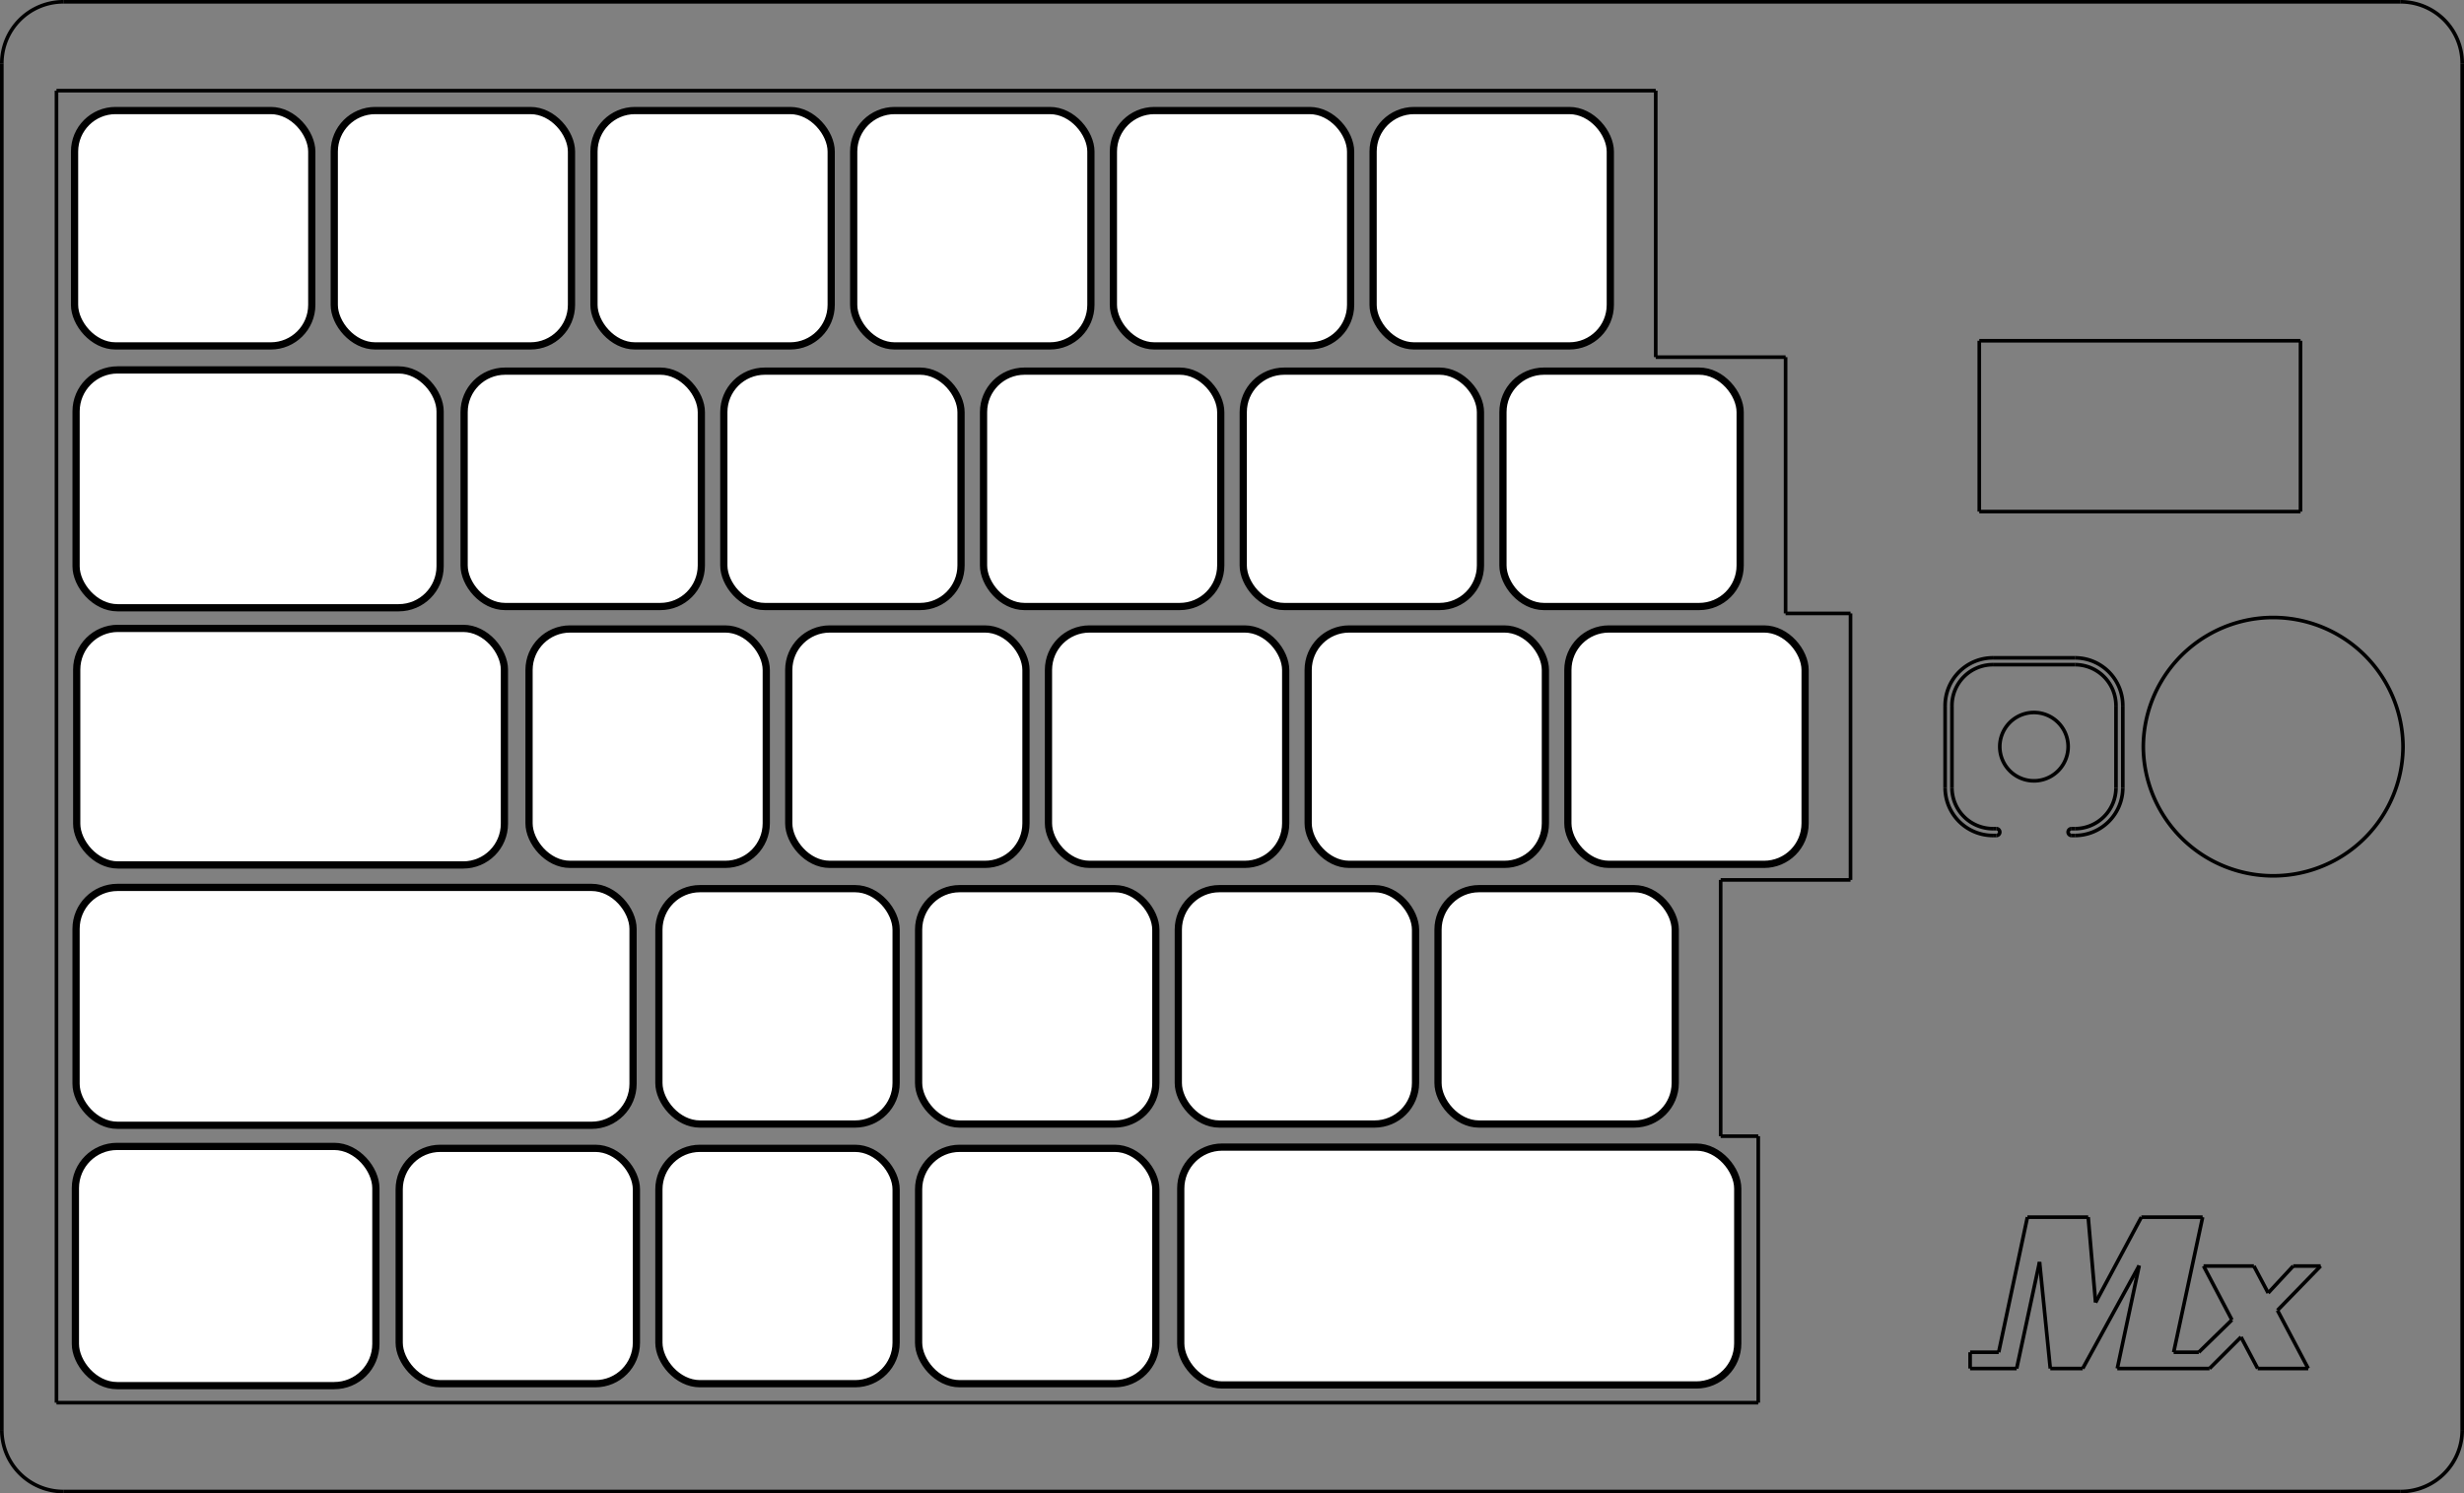 <?xml version="1.0" encoding="UTF-8" standalone="no"?>
<svg
   viewBox="0 0 681.315 412.969"
   width="681.315"
   height="412.969"
   version="1.1"
   id="svg439"
   sodipodi:docname="mlsw_refkb_101_def_keymap_.svg"
   inkscape:version="1.3 (0e150ed6c4, 2023-07-21)"
   xmlns:inkscape="http://www.inkscape.org/namespaces/inkscape"
   xmlns:sodipodi="http://sodipodi.sourceforge.net/DTD/sodipodi-0.dtd"
   xmlns="http://www.w3.org/2000/svg"
   xmlns:svg="http://www.w3.org/2000/svg">
  <rect x="0" y="0" width="681.315" height="412.969" fill="#808080" stroke="none"/>
  <sodipodi:namedview
     id="namedview439"
     pagecolor="#ffffff"
     bordercolor="#000000"
     borderopacity="0.25"
     inkscape:showpageshadow="2"
     inkscape:pageopacity="0.0"
     inkscape:pagecheckerboard="0"
     inkscape:deskcolor="#d1d1d1"
     showgrid="false"
     inkscape:zoom="2.8284271"
     inkscape:cx="309.71277"
     inkscape:cy="240.23953"
     inkscape:window-width="3840"
     inkscape:window-height="2066"
     inkscape:window-x="-11"
     inkscape:window-y="-11"
     inkscape:window-maximized="1"
     inkscape:current-layer="layer1" />
  <desc
     id="desc1">上面図.dxf - scale = 1.000000, origin = (0.000000, 0.000000), method = file</desc>
  <defs
     id="defs57">
    <inkscape:path-effect
       effect="fill_between_many"
       method="originald"
       linkedpaths="#path244,0,1|#path245,0,1|#path248,0,1|#path249,0,1|#path251,0,1|#path247,0,1|#path246,0,1|#path250,0,1|"
       id="path-effect16" />
  </defs>
  <g
     inkscape:groupmode="layer"
     inkscape:label="Visible"
     id="g437"
     transform="translate(-214.043,-419.417)"
     style="display:none" />
  <g
     inkscape:groupmode="layer"
     id="layer1"
     inkscape:label="Visible 1"
     style="display:inline">
    <path
       style="fill:none;stroke:#000000;stroke-width:1;stroke-dasharray:none"
       d="m 689.819,662.751 v 70.867"
       id="path87"
       transform="translate(-214.043,-419.417)" />
    <path
       style="fill:none;stroke:#000000;stroke-width:1;stroke-dasharray:none"
       d="M 214.543,436.925 V 814.877"
       id="path88"
       transform="translate(-214.043,-419.417)" />
    <path
       d="m 214.543,814.877 a 17.008,17.008 0 0 0 17.008,17.008"
       style="fill:none;stroke:#000000;stroke-width:1;stroke-dasharray:none"
       id="path89"
       transform="translate(-214.043,-419.417)" />
    <path
       style="fill:none;stroke:#000000;stroke-width:1;stroke-dasharray:none"
       d="M 231.551,831.885 H 877.85"
       id="path90"
       transform="translate(-214.043,-419.417)" />
    <path
       d="m 877.85,831.885 a 17.008,17.008 0 0 0 17.008,-17.008"
       style="fill:none;stroke:#000000;stroke-width:1;stroke-dasharray:none"
       id="path91"
       transform="translate(-214.043,-419.417)" />
    <path
       style="fill:none;stroke:#000000;stroke-width:1;stroke-dasharray:none"
       d="M 894.858,814.877 V 436.925"
       id="path92"
       transform="translate(-214.043,-419.417)" />
    <path
       d="M 894.858,436.925 A 17.008,17.008 0 0 0 877.85,419.917"
       style="fill:none;stroke:#000000;stroke-width:1;stroke-dasharray:none"
       id="path93"
       transform="translate(-214.043,-419.417)" />
    <path
       style="fill:none;stroke:#000000;stroke-width:1;stroke-dasharray:none"
       d="M 877.85,419.917 H 231.551"
       id="path94"
       transform="translate(-214.043,-419.417)" />
    <path
       d="m 231.551,419.917 a 17.008,17.008 0 0 0 -17.008,17.008"
       style="fill:none;stroke:#000000;stroke-width:1;stroke-dasharray:none"
       id="path95"
       transform="translate(-214.043,-419.417)" />
    <path
       style="fill:none;stroke:#000000;stroke-width:1;stroke-dasharray:none"
       d="m 725.724,589.051 v 73.7"
       id="path96"
       transform="translate(-214.043,-419.417)" />
    <path
       style="fill:none;stroke:#000000;stroke-width:1;stroke-dasharray:none"
       d="M 725.724,662.751 H 689.819"
       id="path97"
       transform="translate(-214.043,-419.417)" />
    <path
       style="fill:none;stroke:#000000;stroke-width:1;stroke-dasharray:none"
       d="m 689.819,733.618 h 10.393"
       id="path98"
       transform="translate(-214.043,-419.417)" />
    <path
       style="fill:none;stroke:#000000;stroke-width:1;stroke-dasharray:none"
       d="m 700.212,733.618 v 73.7"
       id="path99"
       transform="translate(-214.043,-419.417)" />
    <path
       style="fill:none;stroke:#000000;stroke-width:1;stroke-dasharray:none"
       d="M 700.212,807.318 H 229.661"
       id="path100"
       transform="translate(-214.043,-419.417)" />
    <path
       style="fill:none;stroke:#000000;stroke-width:1;stroke-dasharray:none"
       d="M 229.661,807.318 V 444.484"
       id="path101"
       transform="translate(-214.043,-419.417)" />
    <path
       style="fill:none;stroke:#000000;stroke-width:1;stroke-dasharray:none"
       d="M 229.661,444.484 H 671.866"
       id="path102"
       transform="translate(-214.043,-419.417)" />
    <path
       style="fill:none;stroke:#000000;stroke-width:1;stroke-dasharray:none"
       d="m 671.866,444.484 v 73.701"
       id="path103"
       transform="translate(-214.043,-419.417)" />
    <path
       style="fill:none;stroke:#000000;stroke-width:1;stroke-dasharray:none"
       d="m 671.866,518.185 h 35.905"
       id="path104"
       transform="translate(-214.043,-419.417)" />
    <path
       style="fill:none;stroke:#000000;stroke-width:1;stroke-dasharray:none"
       d="m 707.771,518.185 v 70.866"
       id="path105"
       transform="translate(-214.043,-419.417)" />
    <path
       style="fill:none;stroke:#000000;stroke-width:1;stroke-dasharray:none"
       d="m 707.771,589.051 h 17.953"
       id="path106"
       transform="translate(-214.043,-419.417)" />
    <path
       style="fill:none;stroke:#000000;stroke-width:1;stroke-dasharray:none"
       d="m 850.15,513.649 v 47.244"
       id="path107"
       transform="translate(-214.043,-419.417)" />
    <path
       style="fill:none;stroke:#000000;stroke-width:1;stroke-dasharray:none"
       d="M 850.15,560.893 H 761.331"
       id="path108"
       transform="translate(-214.043,-419.417)" />
    <path
       style="fill:none;stroke:#000000;stroke-width:1;stroke-dasharray:none"
       d="M 761.331,560.893 V 513.649"
       id="path109"
       transform="translate(-214.043,-419.417)" />
    <path
       style="fill:none;stroke:#000000;stroke-width:1;stroke-dasharray:none"
       d="M 761.331,513.649 H 850.15"
       id="path110"
       transform="translate(-214.043,-419.417)" />
    <path
       style="fill:none;stroke:#000000;stroke-width:1;stroke-dasharray:none"
       d="m 806.143,756.014 h 16.942"
       id="path132"
       transform="translate(-214.043,-419.417)" />
    <path
       style="fill:none;stroke:#000000;stroke-width:1;stroke-dasharray:none"
       d="m 823.085,756.014 -8.002,37.356"
       id="path133"
       transform="translate(-214.043,-419.417)" />
    <path
       style="fill:none;stroke:#000000;stroke-width:1;stroke-dasharray:none"
       d="m 815.083,793.37 h 6.94"
       id="path134"
       transform="translate(-214.043,-419.417)" />
    <path
       style="fill:none;stroke:#000000;stroke-width:1;stroke-dasharray:none"
       d="m 822.023,793.37 9.168,-8.948"
       id="path135"
       transform="translate(-214.043,-419.417)" />
    <path
       style="fill:none;stroke:#000000;stroke-width:1;stroke-dasharray:none"
       d="m 831.191,784.422 -7.844,-14.894"
       id="path136"
       transform="translate(-214.043,-419.417)" />
    <path
       style="fill:none;stroke:#000000;stroke-width:1;stroke-dasharray:none"
       d="m 823.347,769.528 h 13.91"
       id="path137"
       transform="translate(-214.043,-419.417)" />
    <path
       style="fill:none;stroke:#000000;stroke-width:1;stroke-dasharray:none"
       d="m 837.257,769.528 3.954,7.446"
       id="path138"
       transform="translate(-214.043,-419.417)" />
    <path
       style="fill:none;stroke:#000000;stroke-width:1;stroke-dasharray:none"
       d="m 841.211,776.974 6.92,-7.446"
       id="path139"
       transform="translate(-214.043,-419.417)" />
    <path
       style="fill:none;stroke:#000000;stroke-width:1;stroke-dasharray:none"
       d="m 848.131,769.528 h 7.582"
       id="path140"
       transform="translate(-214.043,-419.417)" />
    <path
       style="fill:none;stroke:#000000;stroke-width:1;stroke-dasharray:none"
       d="m 855.713,769.528 -11.93,12.258"
       id="path141"
       transform="translate(-214.043,-419.417)" />
    <path
       style="fill:none;stroke:#000000;stroke-width:1;stroke-dasharray:none"
       d="m 843.783,781.786 8.502,16.084"
       id="path142"
       transform="translate(-214.043,-419.417)" />
    <path
       style="fill:none;stroke:#000000;stroke-width:1;stroke-dasharray:none"
       d="M 852.285,797.87 H 838.311"
       id="path143"
       transform="translate(-214.043,-419.417)" />
    <path
       style="fill:none;stroke:#000000;stroke-width:1;stroke-dasharray:none"
       d="m 838.311,797.87 -4.612,-8.7"
       id="path144"
       transform="translate(-214.043,-419.417)" />
    <path
       style="fill:none;stroke:#000000;stroke-width:1;stroke-dasharray:none"
       d="m 833.699,789.17 -8.704,8.7"
       id="path145"
       transform="translate(-214.043,-419.417)" />
    <path
       style="fill:none;stroke:#000000;stroke-width:1;stroke-dasharray:none"
       d="M 824.995,797.87 H 799.487"
       id="path146"
       transform="translate(-214.043,-419.417)" />
    <path
       style="fill:none;stroke:#000000;stroke-width:1;stroke-dasharray:none"
       d="m 799.487,797.87 6.062,-28.476"
       id="path147"
       transform="translate(-214.043,-419.417)" />
    <path
       style="fill:none;stroke:#000000;stroke-width:1;stroke-dasharray:none"
       d="m 805.549,769.394 -15.62,28.476"
       id="path148"
       transform="translate(-214.043,-419.417)" />
    <path
       style="fill:none;stroke:#000000;stroke-width:1;stroke-dasharray:none"
       d="m 789.929,797.87 h -8.966"
       id="path149"
       transform="translate(-214.043,-419.417)" />
    <path
       style="fill:none;stroke:#000000;stroke-width:1;stroke-dasharray:none"
       d="m 780.963,797.87 -2.964,-29.464"
       id="path150"
       transform="translate(-214.043,-419.417)" />
    <path
       style="fill:none;stroke:#000000;stroke-width:1;stroke-dasharray:none"
       d="m 777.999,768.406 -6.332,29.464"
       id="path151"
       transform="translate(-214.043,-419.417)" />
    <path
       style="fill:none;stroke:#000000;stroke-width:1;stroke-dasharray:none"
       d="M 771.667,797.87 H 758.795"
       id="path152"
       transform="translate(-214.043,-419.417)" />
    <path
       style="fill:none;stroke:#000000;stroke-width:1;stroke-dasharray:none"
       d="m 758.795,797.87 v -4.5"
       id="path153"
       transform="translate(-214.043,-419.417)" />
    <path
       style="fill:none;stroke:#000000;stroke-width:1;stroke-dasharray:none"
       d="m 758.795,793.37 h 7.9"
       id="path154"
       transform="translate(-214.043,-419.417)" />
    <path
       style="fill:none;stroke:#000000;stroke-width:1;stroke-dasharray:none"
       d="m 766.695,793.37 7.94,-37.356"
       id="path155"
       transform="translate(-214.043,-419.417)" />
    <path
       style="fill:none;stroke:#000000;stroke-width:1;stroke-dasharray:none"
       d="m 774.635,756.014 h 16.81"
       id="path156"
       transform="translate(-214.043,-419.417)" />
    <path
       style="fill:none;stroke:#000000;stroke-width:1;stroke-dasharray:none"
       d="m 791.445,756.014 2.042,23.598"
       id="path157"
       transform="translate(-214.043,-419.417)" />
    <path
       style="fill:none;stroke:#000000;stroke-width:1;stroke-dasharray:none"
       d="m 793.487,779.612 12.656,-23.598"
       id="path158"
       transform="translate(-214.043,-419.417)" />
    <path
       d="m 878.496,625.901 a 35.906,35.906 0 0 0 -71.811,0 35.906,35.906 0 0 0 71.811,0 z"
       style="fill:none;stroke:#000000;stroke-width:1;stroke-dasharray:none"
       id="path163"
       transform="translate(-214.043,-419.417)" />
    <rect
       style="fill:#ffffff;stroke:#000000;stroke-width:2;stroke-linecap:round;stroke-linejoin:round;stroke-dasharray:none;stroke-opacity:1;paint-order:stroke fill markers"
       id="rect1-4-97"
       width="65.595"
       height="65.091"
       x="20.616"
       y="30.569"
       ry="11.343" />
    <rect
       style="display:inline;fill:#ffffff;stroke:#000000;stroke-width:2;stroke-linecap:round;stroke-linejoin:round;stroke-dasharray:none;stroke-opacity:1;paint-order:stroke fill markers"
       id="rect1-4-97-9"
       width="65.595"
       height="65.091"
       x="92.427"
       y="30.569"
       ry="11.343" />
    <rect
       style="display:inline;fill:#ffffff;stroke:#000000;stroke-width:2;stroke-linecap:round;stroke-linejoin:round;stroke-dasharray:none;stroke-opacity:1;paint-order:stroke fill markers"
       id="rect1-4-97-92"
       width="65.595"
       height="65.091"
       x="164.238"
       y="30.569"
       ry="11.343" />
    <rect
       style="display:inline;fill:#ffffff;stroke:#000000;stroke-width:2;stroke-linecap:round;stroke-linejoin:round;stroke-dasharray:none;stroke-opacity:1;paint-order:stroke fill markers"
       id="rect1-4-97-95"
       width="65.595"
       height="65.091"
       x="236.049"
       y="30.569"
       ry="11.343" />
    <rect
       style="display:inline;fill:#ffffff;stroke:#000000;stroke-width:2;stroke-linecap:round;stroke-linejoin:round;stroke-dasharray:none;stroke-opacity:1;paint-order:stroke fill markers"
       id="rect1-4-97-2"
       width="65.595"
       height="65.091"
       x="307.86"
       y="30.569"
       ry="11.343" />
    <rect
       style="display:inline;fill:#ffffff;stroke:#000000;stroke-width:2;stroke-linecap:round;stroke-linejoin:round;stroke-dasharray:none;stroke-opacity:1;paint-order:stroke fill markers"
       id="rect1-4-97-4"
       width="65.595"
       height="65.091"
       x="379.671"
       y="30.569"
       ry="11.343" />
    <rect
       style="display:inline;fill:#ffffff;stroke:#000000;stroke-width:2;stroke-linecap:round;stroke-linejoin:round;stroke-dasharray:none;stroke-opacity:1;paint-order:stroke fill markers"
       id="rect1-4-97-5"
       width="65.595"
       height="65.091"
       x="128.332"
       y="102.636"
       ry="11.343" />
    <rect
       style="display:inline;fill:#ffffff;stroke:#000000;stroke-width:2;stroke-linecap:round;stroke-linejoin:round;stroke-dasharray:none;stroke-opacity:1;paint-order:stroke fill markers"
       id="rect1-4-97-0"
       width="65.595"
       height="65.091"
       x="200.143"
       y="102.636"
       ry="11.343" />
    <rect
       style="display:inline;fill:#ffffff;stroke:#000000;stroke-width:2;stroke-linecap:round;stroke-linejoin:round;stroke-dasharray:none;stroke-opacity:1;paint-order:stroke fill markers"
       id="rect1-4-97-3"
       width="65.595"
       height="65.091"
       x="271.954"
       y="102.636"
       ry="11.343" />
    <rect
       style="display:inline;fill:#ffffff;stroke:#000000;stroke-width:2;stroke-linecap:round;stroke-linejoin:round;stroke-dasharray:none;stroke-opacity:1;paint-order:stroke fill markers"
       id="rect1-4-97-32"
       width="65.595"
       height="65.091"
       x="343.765"
       y="102.636"
       ry="11.343" />
    <rect
       style="display:inline;fill:#ffffff;stroke:#000000;stroke-width:2;stroke-linecap:round;stroke-linejoin:round;stroke-dasharray:none;stroke-opacity:1;paint-order:stroke fill markers"
       id="rect1-4-97-1"
       width="65.595"
       height="65.091"
       x="415.576"
       y="102.636"
       ry="11.343" />
    <rect
       style="display:inline;fill:#ffffff;stroke:#000000;stroke-width:2;stroke-linecap:round;stroke-linejoin:round;stroke-dasharray:none;stroke-opacity:1;paint-order:stroke fill markers"
       id="rect1-4-97-22"
       width="65.595"
       height="65.091"
       x="146.285"
       y="173.939"
       ry="11.343" />
    <rect
       style="display:inline;fill:#ffffff;stroke:#000000;stroke-width:2;stroke-linecap:round;stroke-linejoin:round;stroke-dasharray:none;stroke-opacity:1;paint-order:stroke fill markers"
       id="rect1-4-97-951"
       width="65.595"
       height="65.091"
       x="218.096"
       y="173.939"
       ry="11.343" />
    <rect
       style="display:inline;fill:#ffffff;stroke:#000000;stroke-width:2;stroke-linecap:round;stroke-linejoin:round;stroke-dasharray:none;stroke-opacity:1;paint-order:stroke fill markers"
       id="rect1-4-97-45"
       width="65.595"
       height="65.091"
       x="289.908"
       y="173.939"
       ry="11.343" />
    <rect
       style="display:inline;fill:#ffffff;stroke:#000000;stroke-width:2;stroke-linecap:round;stroke-linejoin:round;stroke-dasharray:none;stroke-opacity:1;paint-order:stroke fill markers"
       id="rect1-4-97-33"
       width="65.595"
       height="65.091"
       x="361.718"
       y="173.939"
       ry="11.343" />
    <rect
       style="display:inline;fill:#ffffff;stroke:#000000;stroke-width:2;stroke-linecap:round;stroke-linejoin:round;stroke-dasharray:none;stroke-opacity:1;paint-order:stroke fill markers"
       id="rect1-4-97-8"
       width="65.595"
       height="65.091"
       x="433.529"
       y="173.939"
       ry="11.343" />
    <rect
       style="display:inline;fill:#ffffff;stroke:#000000;stroke-width:2;stroke-linecap:round;stroke-linejoin:round;stroke-dasharray:none;stroke-opacity:1;paint-order:stroke fill markers"
       id="rect1-4-97-339"
       width="65.595"
       height="65.091"
       x="182.19"
       y="245.75"
       ry="11.343" />
    <rect
       style="display:inline;fill:#ffffff;stroke:#000000;stroke-width:2;stroke-linecap:round;stroke-linejoin:round;stroke-dasharray:none;stroke-opacity:1;paint-order:stroke fill markers"
       id="rect1-4-97-229"
       width="65.595"
       height="65.091"
       x="254.001"
       y="245.75"
       ry="11.343" />
    <rect
       style="display:inline;fill:#ffffff;stroke:#000000;stroke-width:2;stroke-linecap:round;stroke-linejoin:round;stroke-dasharray:none;stroke-opacity:1;paint-order:stroke fill markers"
       id="rect1-4-97-06"
       width="65.595"
       height="65.091"
       x="325.812"
       y="245.75"
       ry="11.343" />
    <rect
       style="display:inline;fill:#ffffff;stroke:#000000;stroke-width:2;stroke-linecap:round;stroke-linejoin:round;stroke-dasharray:none;stroke-opacity:1;paint-order:stroke fill markers"
       id="rect1-4-97-7"
       width="65.595"
       height="65.091"
       x="397.623"
       y="245.75"
       ry="11.343" />
    <rect
       style="display:inline;fill:#ffffff;stroke:#000000;stroke-width:2;stroke-linecap:round;stroke-linejoin:round;stroke-dasharray:none;stroke-opacity:1;paint-order:stroke fill markers"
       id="rect1-4-97-21"
       width="65.595"
       height="65.091"
       x="110.379"
       y="317.561"
       ry="11.343" />
    <rect
       style="display:inline;fill:#ffffff;stroke:#000000;stroke-width:2;stroke-linecap:round;stroke-linejoin:round;stroke-dasharray:none;stroke-opacity:1;paint-order:stroke fill markers"
       id="rect1-4-97-96"
       width="65.595"
       height="65.091"
       x="182.19"
       y="317.561"
       ry="11.343" />
    <rect
       style="display:inline;fill:#ffffff;stroke:#000000;stroke-width:2;stroke-linecap:round;stroke-linejoin:round;stroke-dasharray:none;stroke-opacity:1;paint-order:stroke fill markers"
       id="rect1-4-97-44"
       width="65.595"
       height="65.091"
       x="254.001"
       y="317.561"
       ry="11.343" />
    <rect
       style="display:inline;fill:#ffffff;stroke:#000000;stroke-width:2;stroke-linecap:round;stroke-linejoin:round;stroke-dasharray:none;stroke-opacity:1;paint-order:stroke fill markers"
       id="rect1-4-97-6"
       width="100.658"
       height="65.77"
       x="21.037"
       y="102.297"
       ry="11.461" />
    <rect
       style="display:inline;fill:#ffffff;stroke:#000000;stroke-width:2;stroke-linecap:round;stroke-linejoin:round;stroke-dasharray:none;stroke-opacity:1;paint-order:stroke fill markers"
       id="rect1-4-97-6-4"
       width="118.264"
       height="65.423"
       x="21.211"
       y="173.773"
       ry="11.401" />
    <rect
       style="display:inline;fill:#ffffff;stroke:#000000;stroke-width:2;stroke-linecap:round;stroke-linejoin:round;stroke-dasharray:none;stroke-opacity:1;paint-order:stroke fill markers"
       id="rect1-4-97-6-7"
       width="154.012"
       height="65.783"
       x="21.031"
       y="245.404"
       ry="11.463" />
    <rect
       style="display:inline;fill:#ffffff;stroke:#000000;stroke-width:2;stroke-linecap:round;stroke-linejoin:round;stroke-dasharray:none;stroke-opacity:1;paint-order:stroke fill markers"
       id="rect1-4-97-6-7-6"
       width="154.012"
       height="65.783"
       x="326.486"
       y="317.215"
       ry="11.463" />
    <rect
       style="display:inline;fill:#ffffff;stroke:#000000;stroke-width:2;stroke-linecap:round;stroke-linejoin:round;stroke-dasharray:none;stroke-opacity:1;paint-order:stroke fill markers"
       id="rect1-4-97-6-49"
       width="83.085"
       height="66.15"
       x="20.848"
       y="317.031"
       ry="11.528" />
    <path
       d="M 799.126,614.563 A 11.339,11.339 0 0 0 787.788,603.224"
       style="display:inline;fill:none;stroke:#000000;stroke-width:1;stroke-dasharray:none"
       id="path111"
       transform="translate(-214.043,-419.417)" />
    <path
       style="display:inline;fill:none;stroke:#000000;stroke-width:1;stroke-dasharray:none"
       d="M 787.788,603.224 H 765.111"
       id="path112"
       transform="translate(-214.043,-419.417)" />
    <path
       d="m 765.111,603.224 a 11.339,11.339 0 0 0 -11.339,11.339"
       style="display:inline;fill:none;stroke:#000000;stroke-width:1;stroke-dasharray:none"
       id="path113"
       transform="translate(-214.043,-419.417)" />
    <path
       style="display:inline;fill:none;stroke:#000000;stroke-width:1;stroke-dasharray:none"
       d="M 753.772,614.563 V 637.24"
       id="path114"
       transform="translate(-214.043,-419.417)" />
    <path
       d="m 753.772,637.24 a 11.339,11.339 0 0 0 11.339,11.339"
       style="display:inline;fill:none;stroke:#000000;stroke-width:1;stroke-dasharray:none"
       id="path115"
       transform="translate(-214.043,-419.417)" />
    <path
       style="display:inline;fill:none;stroke:#000000;stroke-width:1;stroke-dasharray:none"
       d="m 765.111,648.578 h 0.945"
       id="path116"
       transform="translate(-214.043,-419.417)" />
    <path
       d="m 766.056,650.468 a 0.945,0.945 0 0 0 0,-1.89"
       style="display:inline;fill:none;stroke:#000000;stroke-width:1;stroke-dasharray:none"
       id="path117"
       transform="translate(-214.043,-419.417)" />
    <path
       style="display:inline;fill:none;stroke:#000000;stroke-width:1;stroke-dasharray:none"
       d="m 766.056,650.468 h -0.945"
       id="path118"
       transform="translate(-214.043,-419.417)" />
    <path
       d="m 751.882,637.24 a 13.228,13.228 0 0 0 13.228,13.228"
       style="display:inline;fill:none;stroke:#000000;stroke-width:1;stroke-dasharray:none"
       id="path119"
       transform="translate(-214.043,-419.417)" />
    <path
       style="display:inline;fill:none;stroke:#000000;stroke-width:1;stroke-dasharray:none"
       d="M 751.882,637.24 V 614.563"
       id="path120"
       transform="translate(-214.043,-419.417)" />
    <path
       d="m 765.111,601.334 a 13.228,13.228 0 0 0 -13.228,13.228"
       style="display:inline;fill:none;stroke:#000000;stroke-width:1;stroke-dasharray:none"
       id="path121"
       transform="translate(-214.043,-419.417)" />
    <path
       style="display:inline;fill:none;stroke:#000000;stroke-width:1;stroke-dasharray:none"
       d="m 765.111,601.334 h 22.677"
       id="path122"
       transform="translate(-214.043,-419.417)" />
    <path
       d="M 801.016,614.563 A 13.228,13.228 0 0 0 787.788,601.334"
       style="display:inline;fill:none;stroke:#000000;stroke-width:1;stroke-dasharray:none"
       id="path123"
       transform="translate(-214.043,-419.417)" />
    <path
       style="display:inline;fill:none;stroke:#000000;stroke-width:1;stroke-dasharray:none"
       d="M 801.016,614.563 V 637.24"
       id="path124"
       transform="translate(-214.043,-419.417)" />
    <path
       d="m 787.788,650.468 a 13.228,13.228 0 0 0 13.228,-13.228"
       style="display:inline;fill:none;stroke:#000000;stroke-width:1;stroke-dasharray:none"
       id="path125"
       transform="translate(-214.043,-419.417)" />
    <path
       style="display:inline;fill:none;stroke:#000000;stroke-width:1;stroke-dasharray:none"
       d="m 787.788,650.468 h -0.945"
       id="path126"
       transform="translate(-214.043,-419.417)" />
    <path
       d="m 786.843,648.578 a 0.945,0.945 0 0 0 0,1.89"
       style="display:inline;fill:none;stroke:#000000;stroke-width:1;stroke-dasharray:none"
       id="path127"
       transform="translate(-214.043,-419.417)" />
    <path
       style="display:inline;fill:none;stroke:#000000;stroke-width:1;stroke-dasharray:none"
       d="m 786.843,648.578 h 0.945"
       id="path128"
       transform="translate(-214.043,-419.417)" />
    <path
       d="m 787.788,648.578 a 11.339,11.339 0 0 0 11.339,-11.339"
       style="display:inline;fill:none;stroke:#000000;stroke-width:1;stroke-dasharray:none"
       id="path129"
       transform="translate(-214.043,-419.417)" />
    <path
       style="display:inline;fill:none;stroke:#000000;stroke-width:1;stroke-dasharray:none"
       d="M 799.126,637.24 V 614.563"
       id="path130"
       transform="translate(-214.043,-419.417)" />
    <path
       d="m 785.898,625.901 a 9.449,9.449 0 0 0 -18.898,0 9.449,9.449 0 0 0 18.898,0 z"
       style="display:inline;fill:none;stroke:#000000;stroke-width:1;stroke-dasharray:none"
       id="path131"
       transform="translate(-214.043,-419.417)" />
  </g>
</svg>
